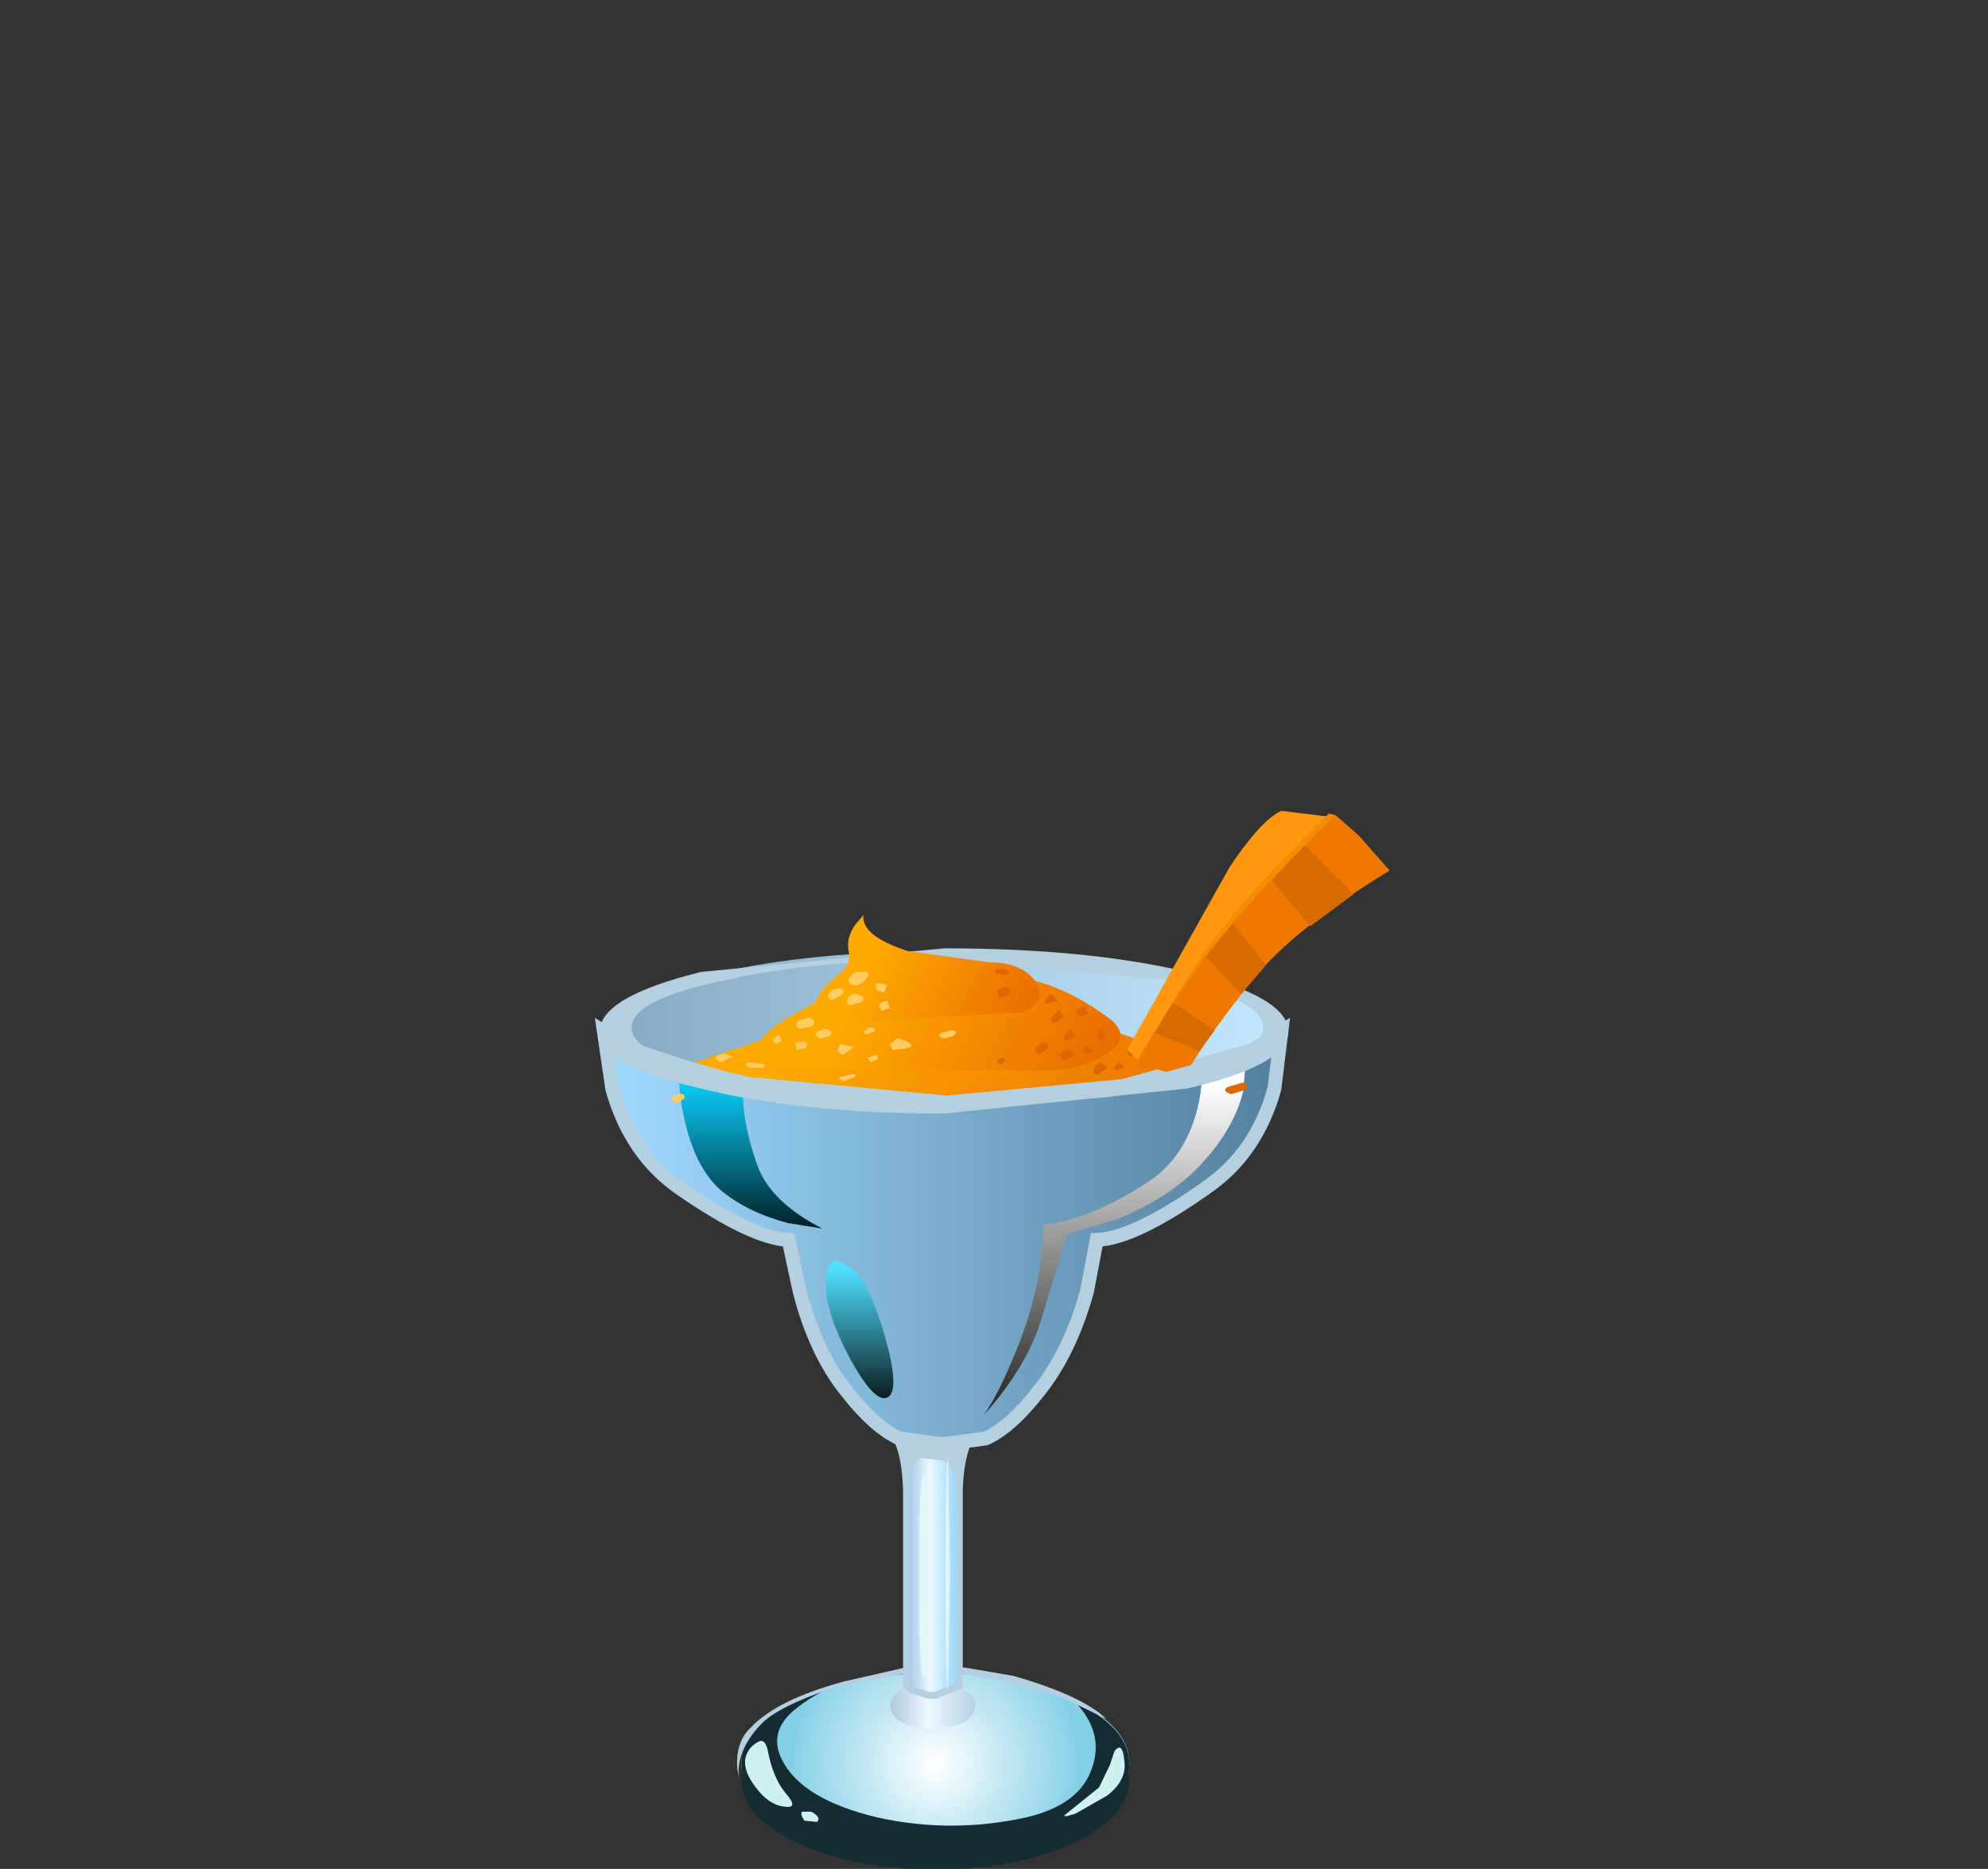 <?xml version="1.0" encoding="UTF-8" standalone="no"?>
<svg xmlns:xlink="http://www.w3.org/1999/xlink" height="67.3px" width="71.6px" xmlns="http://www.w3.org/2000/svg">
  <rect width="100%" height="100%" fill="#333333" stroke="none"/>
  <g transform="matrix(1.0, 0.0, 0.0, 1.0, 0.0, 0.0)">
    <use height="5.65" transform="matrix(0.65, 0.0, 0.0, 0.65, 26.7, 63.65)" width="21.5" xlink:href="#sprite0"/>
    <use height="10.0" transform="matrix(0.65, 0.0, 0.0, 0.65, 26.7, 60.25)" width="21.5" xlink:href="#sprite1"/>
    <use height="9.05" transform="matrix(0.65, 0.0, 0.0, 0.65, 26.7, 60.9)" width="21.5" xlink:href="#sprite2"/>
    <use height="2.4" transform="matrix(0.65, 0.0, 0.0, 0.65, 32.083, 60.7)" width="4.7" xlink:href="#sprite3"/>
    <use height="14.85" transform="matrix(0.65, 0.0, 0.0, 0.65, 31.95, 51.4)" width="5.15" xlink:href="#sprite4"/>
    <use height="9.95" transform="matrix(1.0, 0.0, 0.0, 1.0, 31.5, 51.2)" width="4.25" xlink:href="#shape5"/>
    <use height="3.65" transform="matrix(0.65, 0.0, 0.0, 0.65, 26.817, 62.682)" width="2.65" xlink:href="#sprite5"/>
    <use height="0.75" transform="matrix(0.65, 0.0, 0.0, 0.65, 28.85, 65.2)" width="0.95" xlink:href="#sprite6"/>
    <use height="3.8" transform="matrix(0.65, 0.0, 0.0, 0.65, 38.35, 62.935)" width="3.3" xlink:href="#sprite7"/>
    <use height="22.9" transform="matrix(0.65, 0.0, 0.0, 0.65, 21.65, 37.15)" width="37.75" xlink:href="#sprite8"/>
    <use height="8.5" transform="matrix(0.65, 0.0, 0.0, 0.65, 22.25, 34.25)" width="36.4" xlink:href="#sprite9"/>
    <use height="16.05" transform="matrix(1.0, 0.0, 0.0, 1.0, 22.0, 35.95)" width="23.8" xlink:href="#shape11"/>
    <use height="22.9" transform="matrix(0.65, 0.0, 0.0, 0.65, 21.65, 37.15)" width="37.75" xlink:href="#sprite10"/>
    <use height="15.6" transform="matrix(1.0, 0.0, 0.0, 1.0, 21.4, 36.65)" width="25.05" xlink:href="#shape12"/>
    <use height="8.6" transform="matrix(0.65, 0.0, 0.0, 0.65, 24.45, 38.65)" width="7.95" xlink:href="#sprite11"/>
    <use height="19.65" transform="matrix(0.65, 0.0, 0.0, 0.65, 35.413, 38.2)" width="14.6" xlink:href="#sprite12"/>
    <use height="7.15" transform="matrix(1.0, 0.0, 0.0, 1.0, 21.6, 32.95)" width="24.8" xlink:href="#shape15"/>
    <use height="7.6" transform="matrix(0.65, 0.0, 0.0, 0.65, 29.75, 45.4)" width="3.75" xlink:href="#sprite13"/>
    <use height="31.15" transform="matrix(1.0, 0.0, 0.0, 1.0, 33.1, 29.2)" width="16.95" xlink:href="#shape17"/>
    <use height="12.85" transform="matrix(0.65, 0.0, 0.0, 0.65, 34.05, 52.5)" width="0.25" xlink:href="#sprite14"/>
    <use height="3.95" transform="matrix(1.0, 0.0, 0.0, 1.0, 26.55, 60.05)" width="13.3" xlink:href="#shape19"/>
  </g>
  <defs>
    <g id="sprite0" transform="matrix(1.0, 0.0, 0.0, 1.0, 0.0, 0.0)">
      <use height="5.65" transform="matrix(1.0, 0.0, 0.0, 1.0, 0.0, 0.0)" width="21.5" xlink:href="#shape0"/>
    </g>
    <g id="shape0" transform="matrix(1.0, 0.0, 0.0, 1.0, 0.0, 0.0)">
      <path d="M21.45 0.25 L21.5 0.7 Q21.5 2.75 18.35 4.2 15.2 5.65 10.75 5.65 6.3 5.65 3.15 4.2 0.0 2.75 0.0 0.7 L0.05 0.0 Q0.3 2.0 3.35 3.35 6.45 4.75 10.75 4.75 14.9 4.75 18.0 3.45 21.05 2.15 21.45 0.25" fill="#162c33" fill-rule="evenodd" stroke="none"/>
    </g>
    <g id="sprite1" transform="matrix(1.0, 0.0, 0.0, 1.0, 0.0, 0.0)">
      <use height="10.0" transform="matrix(1.0, 0.0, 0.0, 1.0, 0.0, 0.0)" width="21.5" xlink:href="#shape1"/>
    </g>
    <g id="shape1" transform="matrix(1.0, 0.0, 0.0, 1.0, 0.0, 0.0)">
      <path d="M21.5 5.0 Q21.5 7.05 18.35 8.55 15.2 10.0 10.75 10.0 6.3 10.0 3.15 8.55 0.0 7.05 0.0 5.0 0.0 2.95 3.15 1.45 6.3 0.0 10.75 0.0 15.2 0.0 18.35 1.45 21.5 2.95 21.5 5.0" fill="url(#gradient0)" fill-rule="evenodd" stroke="none"/>
    </g>
    <radialGradient cx="0" cy="0" gradientTransform="matrix(0.01, 0.0, 0.0, -0.01, 10.75, 5.0)" gradientUnits="userSpaceOnUse" id="gradient0" r="819.2" spreadMethod="pad">
      <stop offset="0.0" stop-color="#ffffff"/>
      <stop offset="0.988" stop-color="#83cfe6"/>
    </radialGradient>
    <g id="sprite2" transform="matrix(1.0, 0.0, 0.0, 1.0, 0.0, 0.0)">
      <use height="9.05" transform="matrix(1.0, 0.0, 0.0, 1.0, 0.0, 0.0)" width="21.5" xlink:href="#shape2"/>
    </g>
    <g id="shape2" transform="matrix(1.0, 0.0, 0.0, 1.0, 0.0, 0.0)">
      <path d="M18.35 7.6 Q15.2 9.05 10.75 9.05 6.3 9.05 3.15 7.6 0.0 6.1 0.0 4.05 0.0 1.5 4.5 0.0 2.9 0.9 2.4 1.6 1.65 2.6 2.25 3.8 3.35 6.0 7.55 7.0 11.65 7.9 15.75 7.0 18.8 6.3 19.45 4.2 20.1 2.3 18.5 0.6 21.5 2.05 21.5 4.05 21.5 6.1 18.35 7.6" fill="#162c33" fill-rule="evenodd" stroke="none"/>
    </g>
    <g id="sprite3" transform="matrix(1.0, 0.0, 0.0, 1.0, -0.05, 0.0)">
      <use height="2.4" transform="matrix(1.0, 0.0, 0.0, 1.0, 0.05, 0.0)" width="4.7" xlink:href="#shape3"/>
    </g>
    <g id="shape3" transform="matrix(1.0, 0.0, 0.0, 1.0, -0.05, 0.0)">
      <path d="M3.85 0.1 L4.55 0.55 Q4.9 0.95 4.6 1.55 4.25 2.25 2.5 2.4 L2.25 2.4 Q0.45 2.25 0.15 1.55 -0.3 0.7 0.9 0.0 L2.4 0.6 3.85 0.1" fill="url(#gradient1)" fill-rule="evenodd" stroke="none"/>
    </g>
    <linearGradient gradientTransform="matrix(0.003, 0.0, 0.0, -0.003, 2.35, 1.2)" gradientUnits="userSpaceOnUse" id="gradient1" spreadMethod="pad" x1="-819.2" x2="819.2">
      <stop offset="0.0" stop-color="#abc5d9"/>
      <stop offset="0.459" stop-color="#edf8ff"/>
      <stop offset="0.976" stop-color="#b8d1e3"/>
    </linearGradient>
    <g id="sprite4" transform="matrix(1.0, 0.0, 0.0, 1.0, 0.0, 0.0)">
      <use height="14.85" transform="matrix(1.0, 0.0, 0.0, 1.0, 0.0, 0.0)" width="5.15" xlink:href="#shape4"/>
    </g>
    <g id="shape4" transform="matrix(1.0, 0.0, 0.0, 1.0, 0.0, 0.0)">
      <path d="M2.55 0.8 L5.15 0.0 Q4.1 0.7 4.05 3.55 L4.05 14.3 Q3.85 14.8 2.75 14.85 L2.35 14.85 Q1.3 14.8 1.1 14.3 L1.1 3.55 Q1.05 0.7 0.0 0.0 L2.55 0.8" fill="url(#gradient2)" fill-rule="evenodd" stroke="none"/>
    </g>
    <linearGradient gradientTransform="matrix(0.003, 0.0, 0.0, -0.003, 2.55, 7.45)" gradientUnits="userSpaceOnUse" id="gradient2" spreadMethod="pad" x1="-819.2" x2="819.2">
      <stop offset="0.0" stop-color="#5a9bc9"/>
      <stop offset="0.459" stop-color="#edf8ff"/>
      <stop offset="0.976" stop-color="#61beff"/>
    </linearGradient>
    <g id="shape5" transform="matrix(1.0, 0.0, 0.0, 1.0, -31.5, -51.2)">
      <path d="M34.0 52.6 L33.15 52.5 Q32.8 52.7 32.7 53.3 L32.65 53.55 32.5 52.55 32.25 51.8 33.6 51.9 34.9 51.8 34.65 52.55 Q34.55 52.9 34.6 54.4 L34.45 53.5 Q34.4 52.9 34.0 52.6" fill="#b4cfe0" fill-rule="evenodd" stroke="none"/>
      <path d="M31.95 51.4 Q32.6 51.85 32.65 53.7 L32.65 60.7 32.8 60.85 33.45 61.05 33.7 61.05 34.55 60.7 34.55 53.7 Q34.6 51.85 35.3 51.4 L33.6 51.9 31.95 51.4 Z" fill="none" stroke="#b4cfe0" stroke-linecap="butt" stroke-linejoin="miter" stroke-width="0.25"/>
    </g>
    <g id="sprite5" transform="matrix(1.0, 0.0, 0.0, 1.0, 0.05, -0.05)">
      <use height="3.65" transform="matrix(0.982, 0.0, 0.0, 1.0, -0.049, 0.05)" width="2.7" xlink:href="#shape6"/>
    </g>
    <g id="shape6" transform="matrix(1.0, 0.0, 0.0, 1.0, 0.05, -0.05)">
      <path d="M0.75 0.1 Q1.15 -0.1 1.3 0.8 1.6 2.2 2.3 3.0 3.05 3.85 2.15 3.7 1.3 3.6 0.55 2.6 -0.15 1.7 0.0 1.0 0.15 0.4 0.75 0.1" fill="#cef2f2" fill-rule="evenodd" stroke="none"/>
    </g>
    <g id="sprite6" transform="matrix(1.0, 0.0, 0.0, 1.0, 0.0, 0.0)">
      <use height="0.6" transform="matrix(1.267, 0.0, 0.0, 1.25, 0.0, 0.0)" width="0.75" xlink:href="#shape7"/>
    </g>
    <g id="shape7" transform="matrix(1.0, 0.0, 0.0, 1.0, 0.0, 0.0)">
      <path d="M0.45 0.05 Q0.9 0.3 0.7 0.5 L0.15 0.45 Q-0.05 0.15 0.05 0.05 L0.45 0.05" fill="#cef2f2" fill-rule="evenodd" stroke="none"/>
    </g>
    <g id="sprite7" transform="matrix(1.0, 0.0, 0.0, 1.0, 0.0, 0.1)">
      <use height="3.8" transform="matrix(1.0, 0.0, 0.0, 1.0, 0.0, -0.1)" width="3.3" xlink:href="#shape8"/>
    </g>
    <g id="shape8" transform="matrix(1.0, 0.0, 0.0, 1.0, 0.0, 0.1)">
      <path d="M1.9 2.1 L2.5 0.85 2.75 0.1 Q3.2 -0.5 3.3 0.65 3.45 1.7 2.35 2.55 L0.6 3.55 Q-0.3 3.85 0.1 3.55 L1.9 2.1" fill="#cef2f2" fill-rule="evenodd" stroke="none"/>
    </g>
    <g id="sprite8" transform="matrix(1.0, 0.0, 0.0, 1.0, 0.0, 0.0)">
      <use height="22.9" transform="matrix(1.0, 0.0, 0.0, 1.0, 0.0, 0.0)" width="37.75" xlink:href="#shape9"/>
    </g>
    <g id="shape9" transform="matrix(1.0, 0.0, 0.0, 1.0, 0.0, 0.0)">
      <path d="M37.75 0.0 Q37.8 1.4 37.3 3.2 36.3 6.8 33.5 8.75 29.55 11.5 27.45 11.55 L26.9 14.4 Q26.0 17.7 24.3 19.9 22.7 21.95 21.3 22.55 L19.0 22.9 18.8 22.9 16.5 22.55 Q15.1 21.95 13.5 19.9 11.75 17.7 10.85 14.4 L10.3 11.55 8.75 11.2 Q6.7 10.45 4.25 8.75 1.45 6.8 0.45 3.2 -0.05 1.4 0.0 0.0 L1.6 1.05 Q6.2 2.65 9.65 3.3 L18.9 4.0 28.15 3.3 Q31.6 2.65 36.15 1.05 L37.75 0.0" fill="url(#gradient3)" fill-rule="evenodd" stroke="none"/>
    </g>
    <linearGradient gradientTransform="matrix(0.023, 0.0, 0.0, -0.023, 18.9, 11.45)" gradientUnits="userSpaceOnUse" id="gradient3" spreadMethod="pad" x1="-819.2" x2="819.2">
      <stop offset="0.0" stop-color="#a1daff"/>
      <stop offset="1.0" stop-color="#537f9c"/>
    </linearGradient>
    <g id="sprite9" transform="matrix(1.0, 0.0, 0.0, 1.0, 0.0, 0.0)">
      <use height="8.5" transform="matrix(1.0, 0.0, 0.0, 1.0, 0.0, 0.0)" width="36.4" xlink:href="#shape10"/>
    </g>
    <g id="shape10" transform="matrix(1.0, 0.0, 0.0, 1.0, 0.0, 0.0)">
      <path d="M36.4 4.25 Q36.4 6.0 31.05 7.25 25.75 8.5 18.2 8.5 10.65 8.5 5.35 7.25 0.0 6.0 0.0 4.25 0.0 2.5 5.35 1.25 10.65 0.0 18.2 0.0 25.75 0.0 31.05 1.25 36.4 2.5 36.4 4.25" fill="url(#gradient4)" fill-rule="evenodd" stroke="none"/>
    </g>
    <linearGradient gradientTransform="matrix(-0.022, 0.0, 0.0, 0.022, 18.4, 4.25)" gradientUnits="userSpaceOnUse" id="gradient4" spreadMethod="pad" x1="-819.2" x2="819.2">
      <stop offset="0.0" stop-color="#c2e7ff"/>
      <stop offset="1.0" stop-color="#88abc2"/>
    </linearGradient>
    <g id="shape11" transform="matrix(1.0, 0.0, 0.0, 1.0, -22.0, -35.95)">
      <path d="M38.0 42.25 Q32.05 43.75 31.1 43.65 27.8 43.35 23.2 40.65 L22.5 40.0 22.35 39.6 23.05 39.1 Q24.3 38.45 26.85 37.65 L30.75 36.3 34.2 35.95 37.95 36.4 40.6 37.3 44.25 38.6 Q46.25 39.45 45.2 40.0 44.05 40.65 38.0 42.25" fill="url(#gradient5)" fill-rule="evenodd" stroke="none"/>
      <path d="M34.2 41.6 L34.35 41.8 34.65 41.6 Q34.7 41.4 34.45 41.45 L34.2 41.6 M42.7 40.4 Q42.25 40.35 42.05 40.65 43.4 40.5 42.7 40.4 M41.6 40.95 L41.9 40.75 41.7 40.6 41.5 40.75 41.6 40.95 M37.35 41.4 Q37.35 41.6 37.7 41.6 L38.05 41.35 37.65 41.15 Q37.35 41.2 37.35 41.4 M36.4 41.3 L36.3 41.6 36.7 41.6 Q37.05 41.5 36.7 41.25 L36.4 41.3 M35.55 40.95 L35.1 41.05 Q34.8 41.15 34.8 41.35 L35.05 41.75 35.65 41.7 35.9 41.3 35.55 40.95 M38.7 41.2 L39.75 41.15 Q40.95 41.0 41.75 40.45 L42.65 40.2 43.35 40.2 44.4 39.95 45.5 39.45 Q45.75 40.0 45.05 40.3 30.55 43.55 27.6 42.9 25.8 42.45 25.7 41.95 L26.0 41.55 Q24.45 41.2 23.75 40.75 L22.8 40.05 22.35 39.6 Q24.4 40.5 27.55 41.0 L33.05 41.55 34.35 41.25 34.9 40.85 36.45 40.8 37.05 41.1 37.25 41.0 38.0 41.0 38.7 41.2" fill="#ffd396" fill-rule="evenodd" stroke="none"/>
      <path d="M40.95 41.3 Q44.0 40.65 45.8 39.55 45.15 41.6 43.45 42.8 40.85 44.6 39.5 44.65 L39.15 46.5 Q38.55 48.65 37.45 50.05 36.4 51.4 35.5 51.8 L34.0 52.0 33.9 52.0 32.4 51.8 Q31.5 51.4 30.45 50.05 29.3 48.65 28.7 46.5 L28.35 44.65 27.35 44.4 24.45 42.8 Q22.7 41.6 22.0 39.3 23.7 40.5 26.9 41.2 L34.1 41.95 40.95 41.3" fill="url(#gradient6)" fill-rule="evenodd" stroke="none"/>
    </g>
    <linearGradient gradientTransform="matrix(0.011, 0.005, 0.005, -0.011, 36.95, 41.15)" gradientUnits="userSpaceOnUse" id="gradient5" spreadMethod="pad" x1="-819.2" x2="819.2">
      <stop offset="0.0" stop-color="#ffaa00"/>
      <stop offset="1.0" stop-color="#e66100"/>
    </linearGradient>
    <radialGradient cx="0" cy="0" gradientTransform="matrix(0.014, 0.01, 0.01, -0.014, 31.3, 44.75)" gradientUnits="userSpaceOnUse" id="gradient6" r="819.2" spreadMethod="pad">
      <stop offset="0.0" stop-color="#ffaa00"/>
      <stop offset="1.0" stop-color="#e66100"/>
    </radialGradient>
    <g id="sprite10" transform="matrix(1.0, 0.0, 0.0, 1.0, 0.0, 0.0)">
      <use height="22.9" transform="matrix(1.0, 0.0, 0.0, 1.0, 0.0, 0.0)" width="37.75" xlink:href="#shape9"/>
    </g>
    <g id="shape12" transform="matrix(1.0, 0.0, 0.0, 1.0, -21.4, -36.65)">
      <path d="M46.15 37.15 L45.15 37.8 39.95 39.25 34.0 39.75 28.0 39.25 Q25.75 38.85 22.8 37.8 L21.75 37.15 22.05 39.2 Q22.7 41.55 24.5 42.8 27.1 44.6 28.4 44.65 L28.8 46.5 Q29.35 48.65 30.45 50.05 31.5 51.4 32.4 51.8 L33.9 52.0 34.0 52.0 35.5 51.8 Q36.4 51.4 37.45 50.05 38.55 48.65 39.15 46.5 L39.5 44.65 Q40.85 44.6 43.4 42.8 45.25 41.55 45.9 39.2 L46.15 37.15 Z" fill="none" stroke="#b4cfe0" stroke-linecap="butt" stroke-linejoin="miter" stroke-width="0.5"/>
    </g>
    <g id="sprite11" transform="matrix(1.0, 0.0, 0.0, 1.0, 0.0, 0.0)">
      <use height="8.6" transform="matrix(1.0, 0.0, 0.0, 1.0, 0.0, 0.0)" width="7.95" xlink:href="#shape13"/>
    </g>
    <g id="shape13" transform="matrix(1.0, 0.0, 0.0, 1.0, 0.0, 0.0)">
      <path d="M0.0 0.0 L3.55 1.3 Q3.6 3.0 4.35 5.1 5.1 7.15 7.95 8.6 L6.05 8.3 Q3.8 7.7 2.35 6.5 0.9 5.25 0.3 2.5 0.0 1.15 0.0 0.0" fill="url(#gradient7)" fill-rule="evenodd" stroke="none"/>
    </g>
    <linearGradient gradientTransform="matrix(0.0, -0.006, -0.006, 0.0, 3.95, 5.2)" gradientUnits="userSpaceOnUse" id="gradient7" spreadMethod="pad" x1="-819.2" x2="819.2">
      <stop offset="0.0" stop-color="#000000"/>
      <stop offset="1.0" stop-color="#08d2ff"/>
    </linearGradient>
    <g id="sprite12" transform="matrix(1.0, 0.0, 0.0, 1.0, -0.25, 0.0)">
      <use height="19.65" transform="matrix(1.0, 0.0, 0.0, 1.0, 0.25, 0.0)" width="14.6" xlink:href="#shape14"/>
    </g>
    <g id="shape14" transform="matrix(1.0, 0.0, 0.0, 1.0, -0.25, 0.0)">
      <path d="M12.35 0.65 L14.8 0.0 14.65 1.7 Q14.15 3.75 12.35 5.7 10.6 7.6 7.6 8.8 L4.9 9.6 3.55 14.05 Q2.75 16.9 0.25 19.65 1.1 18.55 2.3 15.5 3.6 12.0 3.55 9.1 6.3 8.75 9.4 6.7 11.35 5.4 12.05 2.9 12.4 1.65 12.35 0.65" fill="url(#gradient8)" fill-rule="evenodd" stroke="none"/>
    </g>
    <linearGradient gradientTransform="matrix(0.0, -0.013, -0.013, 0.0, 7.4, 11.95)" gradientUnits="userSpaceOnUse" id="gradient8" spreadMethod="pad" x1="-819.2" x2="819.2">
      <stop offset="0.0" stop-color="#000000"/>
      <stop offset="1.0" stop-color="#ffffff"/>
    </linearGradient>
    <g id="shape15" transform="matrix(1.0, 0.0, 0.0, 1.0, -21.6, -32.95)">
      <path d="M46.4 37.15 Q46.4 38.35 42.75 39.2 L34.0 40.1 Q28.9 40.1 25.25 39.2 21.6 38.35 21.6 37.15 21.6 35.9 25.25 35.0 L34.0 34.15 Q39.15 34.15 42.75 35.0 46.4 35.9 46.4 37.15 M45.5 37.0 Q45.5 36.0 42.15 35.3 L34.1 34.55 Q29.4 34.55 26.1 35.3 22.75 36.0 22.75 37.0 22.75 38.0 26.1 38.7 L34.1 39.45 42.15 38.7 Q45.5 38.0 45.5 37.0" fill="#b4cfe0" fill-rule="evenodd" stroke="none"/>
      <path d="M39.85 37.95 Q39.05 38.45 37.9 38.55 L34.85 38.55 31.0 38.5 Q27.4 38.6 27.4 37.6 27.4 37.15 28.9 36.35 30.3 35.6 31.2 35.4 34.9 34.65 37.4 35.35 38.75 35.75 40.05 36.75 40.75 37.4 39.85 37.95" fill="url(#gradient9)" fill-rule="evenodd" stroke="none"/>
      <path d="M37.3 35.35 Q37.75 36.0 36.85 36.45 L30.0 36.85 Q29.15 36.8 29.3 36.25 29.4 35.85 29.85 35.4 L30.4 34.9 Q30.65 34.65 30.55 34.15 30.5 33.75 30.8 33.3 L31.1 32.95 Q31.0 33.7 32.7 34.25 L35.6 34.65 Q36.8 34.65 37.3 35.35" fill="url(#gradient10)" fill-rule="evenodd" stroke="none"/>
      <path d="M30.95 35.0 Q31.45 34.95 31.2 35.25 30.95 35.55 30.7 35.45 30.5 35.4 30.6 35.2 30.75 35.0 30.95 35.0" fill="#ffcc63" fill-rule="evenodd" stroke="none"/>
      <path d="M30.15 35.6 Q30.45 35.55 30.35 35.8 L30.0 36.0 Q29.8 36.0 29.85 35.8 29.9 35.65 30.15 35.6" fill="#ffcc63" fill-rule="evenodd" stroke="none"/>
      <path d="M30.85 35.8 Q31.25 35.9 31.0 36.1 L30.6 36.2 Q30.45 36.15 30.55 35.95 30.65 35.75 30.85 35.8" fill="#ffcc63" fill-rule="evenodd" stroke="none"/>
      <path d="M31.55 35.4 L31.95 35.45 31.85 35.75 31.55 35.65 31.55 35.4" fill="#ffcc63" fill-rule="evenodd" stroke="none"/>
      <path d="M31.95 36.05 L32.05 36.3 31.75 36.4 31.65 36.2 Q31.75 36.05 31.95 36.05" fill="#ffcc63" fill-rule="evenodd" stroke="none"/>
      <path d="M29.15 36.65 Q29.45 36.75 29.25 36.95 L28.8 37.05 Q28.6 36.95 28.75 36.75 L29.15 36.65" fill="#ffcc63" fill-rule="evenodd" stroke="none"/>
      <path d="M29.7 37.05 Q30.0 37.05 29.9 37.3 L29.55 37.4 Q29.3 37.3 29.45 37.15 L29.7 37.05" fill="#ffcc63" fill-rule="evenodd" stroke="none"/>
      <path d="M30.25 37.6 L30.75 37.7 30.35 38.0 30.15 37.85 30.25 37.6" fill="#ffcc63" fill-rule="evenodd" stroke="none"/>
      <path d="M28.95 37.5 Q29.15 37.55 29.0 37.75 L28.7 37.8 28.65 37.55 28.95 37.5" fill="#ffcc63" fill-rule="evenodd" stroke="none"/>
      <path d="M28.05 37.25 L28.15 37.5 27.9 37.6 27.85 37.4 28.05 37.25" fill="#ffcc63" fill-rule="evenodd" stroke="none"/>
      <path d="M32.4 37.4 Q33.35 37.75 32.15 37.8 L32.05 37.6 32.3 37.4 32.4 37.4" fill="#ffcc63" fill-rule="evenodd" stroke="none"/>
      <path d="M31.3 37.0 Q31.55 37.0 31.5 37.15 L31.2 37.25 31.1 37.15 31.3 37.0" fill="#ffcc63" fill-rule="evenodd" stroke="none"/>
      <path d="M34.25 37.1 Q34.55 37.1 34.35 37.3 L34.0 37.4 Q33.7 37.3 33.9 37.2 L34.25 37.1" fill="#ffcc63" fill-rule="evenodd" stroke="none"/>
      <path d="M31.5 38.0 Q31.65 37.95 31.6 38.15 L31.35 38.25 31.25 38.1 31.5 38.0" fill="#ffcc63" fill-rule="evenodd" stroke="none"/>
      <path d="M27.4 38.3 Q27.65 38.35 27.5 38.45 L27.05 38.45 Q26.75 38.35 26.95 38.25 L27.4 38.3" fill="#ffcc63" fill-rule="evenodd" stroke="none"/>
      <path d="M26.1 37.95 L26.4 38.05 25.95 38.25 25.75 38.1 Q25.9 37.95 26.1 37.95" fill="#ffcc63" fill-rule="evenodd" stroke="none"/>
      <path d="M24.4 39.4 Q24.7 39.35 24.65 39.55 L24.35 39.75 24.15 39.55 24.4 39.4" fill="#ffcc63" fill-rule="evenodd" stroke="none"/>
      <path d="M30.6 38.7 Q30.95 38.65 30.75 38.8 L30.35 38.95 30.2 38.8 30.6 38.7" fill="#ffcc63" fill-rule="evenodd" stroke="none"/>
      <path d="M36.2 34.9 Q36.5 35.05 36.2 35.1 L35.85 35.05 35.85 34.9 36.2 34.9" fill="#db6800" fill-rule="evenodd" stroke="none"/>
      <path d="M36.25 35.55 Q36.5 35.65 36.3 35.85 L35.95 35.95 35.95 35.65 Q36.05 35.55 36.25 35.55" fill="#db6800" fill-rule="evenodd" stroke="none"/>
      <path d="M38.15 36.35 L38.3 36.6 38.0 36.85 Q37.8 36.85 37.9 36.6 L38.15 36.35" fill="#db6800" fill-rule="evenodd" stroke="none"/>
      <path d="M37.9 35.85 L38.1 36.05 37.7 36.15 Q37.55 36.1 37.7 35.95 37.8 35.75 37.9 35.85" fill="#db6800" fill-rule="evenodd" stroke="none"/>
      <path d="M39.05 36.25 L39.2 36.5 38.9 36.6 Q38.7 36.5 38.8 36.35 L39.05 36.25" fill="#db6800" fill-rule="evenodd" stroke="none"/>
      <path d="M38.6 37.05 L38.7 37.35 38.4 37.5 Q38.25 37.45 38.35 37.25 38.5 37.05 38.6 37.05" fill="#db6800" fill-rule="evenodd" stroke="none"/>
      <path d="M39.65 37.05 L39.85 37.3 39.6 37.5 39.5 37.3 Q39.5 37.1 39.65 37.05" fill="#db6800" fill-rule="evenodd" stroke="none"/>
      <path d="M37.5 37.55 Q37.8 37.5 37.75 37.75 L37.45 37.95 Q37.3 37.95 37.3 37.75 L37.5 37.55" fill="#db6800" fill-rule="evenodd" stroke="none"/>
      <path d="M36.0 38.1 Q36.2 38.05 36.2 38.2 L36.05 38.35 35.9 38.25 36.0 38.1" fill="#db6800" fill-rule="evenodd" stroke="none"/>
      <path d="M38.45 37.8 Q38.75 37.8 38.65 38.05 L38.3 38.2 38.15 38.0 Q38.25 37.85 38.45 37.8" fill="#db6800" fill-rule="evenodd" stroke="none"/>
      <path d="M39.25 37.7 L39.4 37.9 39.1 37.95 39.0 37.8 Q39.1 37.6 39.25 37.7" fill="#db6800" fill-rule="evenodd" stroke="none"/>
      <path d="M39.65 38.25 L39.9 38.45 39.55 38.7 Q39.3 38.7 39.4 38.5 39.45 38.3 39.65 38.25" fill="#db6800" fill-rule="evenodd" stroke="none"/>
      <path d="M40.7 37.7 Q41.2 37.7 40.7 38.05 L40.6 37.9 40.7 37.7" fill="#db6800" fill-rule="evenodd" stroke="none"/>
      <path d="M40.3 38.25 L40.5 38.45 40.2 38.55 40.1 38.45 40.3 38.25" fill="#db6800" fill-rule="evenodd" stroke="none"/>
      <path d="M44.7 39.0 Q45.05 38.95 44.85 39.25 L44.35 39.4 Q44.0 39.3 44.2 39.15 L44.7 39.0" fill="#db6800" fill-rule="evenodd" stroke="none"/>
    </g>
    <linearGradient gradientTransform="matrix(0.006, 0.003, 0.003, -0.006, 35.65, 38.05)" gradientUnits="userSpaceOnUse" id="gradient9" spreadMethod="pad" x1="-819.2" x2="819.2">
      <stop offset="0.0" stop-color="#ffaa00"/>
      <stop offset="1.0" stop-color="#e66100"/>
    </linearGradient>
    <linearGradient gradientTransform="matrix(0.004, 0.002, 0.002, -0.004, 34.45, 36.4)" gradientUnits="userSpaceOnUse" id="gradient10" spreadMethod="pad" x1="-819.2" x2="819.2">
      <stop offset="0.0" stop-color="#ffaa00"/>
      <stop offset="1.0" stop-color="#e66100"/>
    </linearGradient>
    <g id="sprite13" transform="matrix(1.0, 0.0, 0.0, 1.0, 0.0, 0.0)">
      <use height="7.6" transform="matrix(1.0, 0.0, 0.0, 1.0, 0.0, 0.0)" width="3.75" xlink:href="#shape16"/>
    </g>
    <g id="shape16" transform="matrix(1.0, 0.0, 0.0, 1.0, 0.0, 0.0)">
      <path d="M1.5 0.5 Q2.4 1.2 3.25 4.15 4.1 7.1 3.45 7.55 2.75 8.0 1.35 5.45 0.0 2.95 0.0 1.4 0.0 0.1 0.45 0.0 0.75 -0.05 1.5 0.5" fill="url(#gradient11)" fill-rule="evenodd" stroke="none"/>
    </g>
    <linearGradient gradientTransform="matrix(0.0, -0.005, -0.005, 0.0, 1.85, 4.6)" gradientUnits="userSpaceOnUse" id="gradient11" spreadMethod="pad" x1="-819.2" x2="819.2">
      <stop offset="0.0" stop-color="#000000"/>
      <stop offset="1.0" stop-color="#4fdfff"/>
    </linearGradient>
    <g id="shape17" transform="matrix(1.0, 0.0, 0.0, 1.0, -33.1, -29.2)">
      <path d="M48.1 30.5 L43.2 36.8 41.85 37.75 40.95 38.15 40.6 37.8 44.3 31.2 Q45.45 29.5 46.15 29.2 L48.2 29.45 48.1 30.5" fill="#ff980f" fill-rule="evenodd" stroke="none"/>
      <path d="M43.7 35.55 L41.9 37.4 41.0 38.3 40.95 38.15 43.15 34.6 Q44.6 32.45 47.85 29.3 L48.1 29.35 Q45.0 34.45 43.7 35.55" fill="#f48b00" fill-rule="evenodd" stroke="none"/>
      <path d="M48.1 29.35 L48.95 30.1 50.05 31.35 Q46.6 33.45 45.15 35.25 43.7 37.05 42.9 38.35 L42.0 38.6 40.95 38.3 Q42.0 36.35 43.4 34.45 45.2 32.15 48.1 29.35" fill="#ee7800" fill-rule="evenodd" stroke="none"/>
      <path d="M47.2 33.35 L45.8 31.7 47.0 30.45 48.75 32.2 47.2 33.35" fill="#d66c00" fill-rule="evenodd" stroke="none"/>
      <path d="M45.6 34.75 L44.7 35.8 43.45 34.45 44.4 33.25 45.6 34.75" fill="#d66c00" fill-rule="evenodd" stroke="none"/>
      <path d="M43.75 37.1 L43.2 37.85 41.6 37.2 42.25 36.1 43.75 37.1" fill="#d66c00" fill-rule="evenodd" stroke="none"/>
      <path d="M33.45 56.75 Q33.45 60.35 33.25 60.35 33.1 60.35 33.1 56.75 33.1 53.1 33.25 53.1 33.45 53.1 33.45 56.75" fill="#dff7f7" fill-rule="evenodd" stroke="none"/>
    </g>
    <g id="sprite14" transform="matrix(1.0, 0.0, 0.0, 1.0, 0.0, 0.0)">
      <use height="12.85" transform="matrix(1.0, 0.0, 0.0, 1.0, 0.0, 0.0)" width="0.25" xlink:href="#shape18"/>
    </g>
    <g id="shape18" transform="matrix(1.0, 0.0, 0.0, 1.0, 0.0, 0.0)">
      <path d="M0.25 6.45 L0.15 12.85 Q0.0 12.85 0.0 6.45 0.0 0.0 0.15 0.0 L0.25 6.45" fill="#dff7f7" fill-rule="evenodd" stroke="none"/>
    </g>
    <g id="shape19" transform="matrix(1.0, 0.0, 0.0, 1.0, -26.55, -60.05)">
      <path d="M32.6 60.05 L32.65 60.25 30.1 60.75 Q28.0 61.45 27.4 62.1 26.6 62.95 26.6 63.8 L26.6 64.0 26.55 63.65 Q26.5 62.7 27.05 62.2 28.0 61.2 30.4 60.55 L32.6 60.05" fill="#b4cfe0" fill-rule="evenodd" stroke="none"/>
      <path d="M34.5 60.25 L34.45 60.05 34.75 60.05 36.5 60.35 Q38.95 61.05 39.85 61.9 L38.2 61.1 35.7 60.45 34.5 60.25" fill="#b4cfe0" fill-rule="evenodd" stroke="none"/>
    </g>
  </defs>
</svg>
